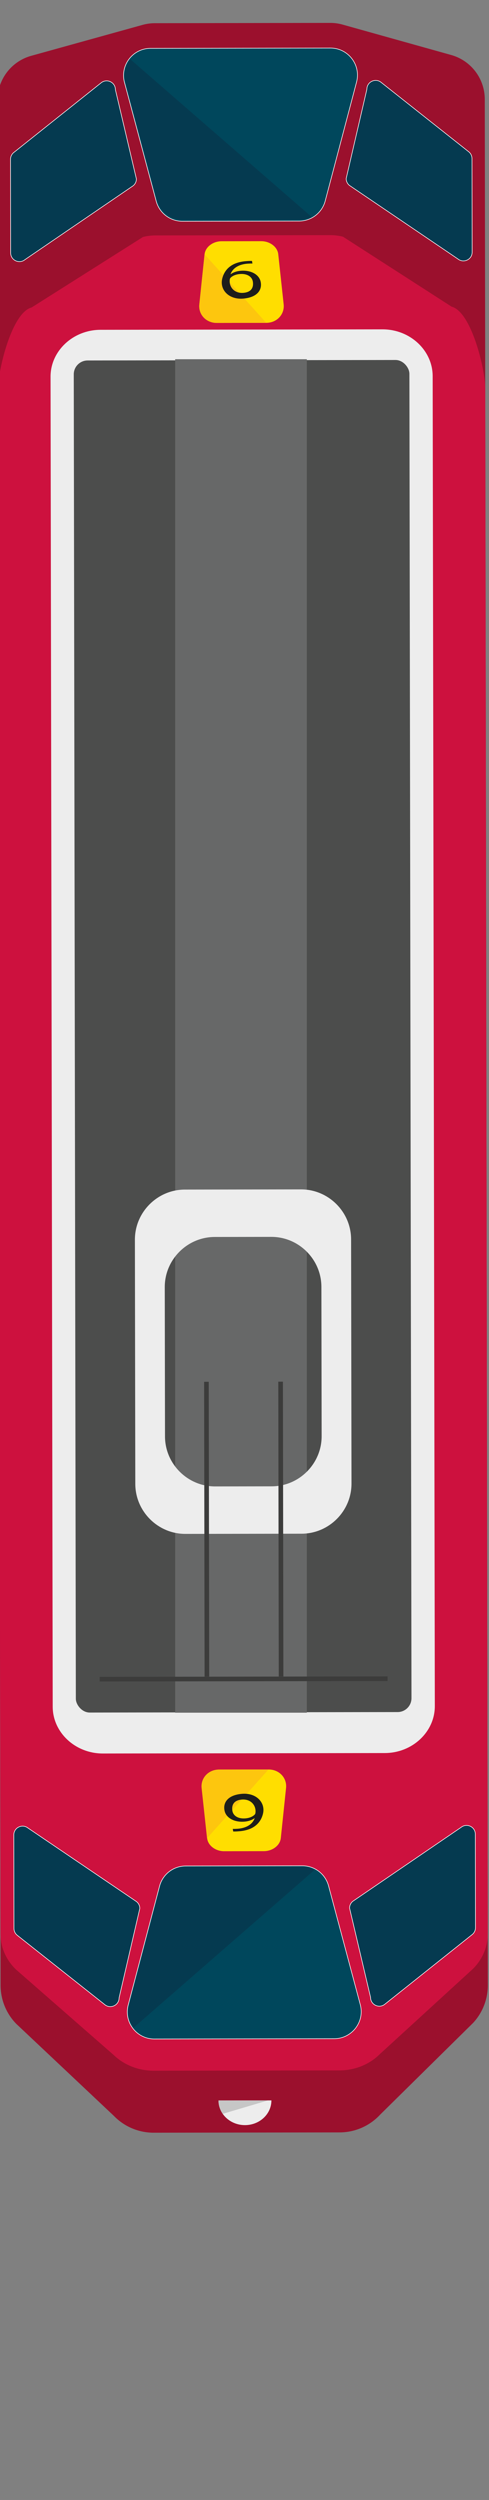 <svg id="Tram" xmlns="http://www.w3.org/2000/svg" viewBox="0 0 2439.08 12463.64"><rect x="0" y="0" width="2439.08" height="12463.64" fill="#808080" stroke="none"/><defs><style>.cls-1{fill:#9b102d;}.cls-2{fill:#cd113e;}.cls-3{fill:#00475c;}.cls-3,.cls-5{stroke:#fff;stroke-miterlimit:10;stroke-width:3px;}.cls-4,.cls-5{fill:#053a50;}.cls-6{fill:#ededed;}.cls-7{fill:#4c4d4c;}.cls-8{fill:#676868;}.cls-9{fill:#ffde00;}.cls-10{fill:#fdc60e;}.cls-11{fill:#1d1d1b;}.cls-12{fill:#3c3c3b;}.cls-13{fill:#c6c6c6;}</style></defs><path class="cls-1" d="M155.64,278.29,711.37,124a229.21,229.21,0,0,1,61-8.35L1647,114.2a228.88,228.88,0,0,1,62.18,8.49l541.38,151.56A229.28,229.28,0,0,1,2418,494.66l15.23,9402.82a275.64,275.64,0,0,1-73.11,187.41l-463.87,457.47a275.64,275.64,0,0,1-202.09,88.67l-927.71,1.5a275.58,275.58,0,0,1-198.26-83.68L80.76,10089.46A275.61,275.61,0,0,1,2.94,9898L-12.29,499.57A229.26,229.26,0,0,1,155.64,278.29Z"/><path class="cls-2" d="M157.67,1532.93l555.41-351.38a246.29,246.29,0,0,1,61-7.77l874.67-1.41a245.48,245.48,0,0,1,62.18,7.87l541.7,348.7c98.88,25.68,167.61,312.72,167.76,408l12.48,7704.14c.11,64.46-26,126.58-73.12,173.94l-463.93,424.6c-52.09,52.36-125.33,82.19-202.1,82.32l-927.71,1.5c-74.7.12-146.24-27.9-198.25-77.64L80.32,9819.54c-49.79-47.63-77.69-111.35-77.8-177.72l-12.47-7700C-10.11,1846.07,58.29,1558.55,157.67,1532.93Z"/><path class="cls-3" d="M926.1,9302.82l582.06-.94a135,135,0,0,1,130.69,100.18l158.18,592c22.89,85.66-41.58,169.76-130.25,169.9l-896.5,1.46c-88.66.14-153.41-83.75-130.8-169.49l156.26-592.5A135.05,135.05,0,0,1,926.1,9302.82Z"/><path class="cls-4" d="M1569.2,9322.31c-18-8.68-36.59-17-57.53-16.94l-582.06.94a135,135,0,0,0-130.36,100.61L643,9999.42c-10.56,40,2.58,78.53,23.67,109.39Z"/><path class="cls-5" d="M139.68,9113.65,680.8,9480.42a43.66,43.66,0,0,1,16.55,34.15L594,9960.22c.05,36.54-42.12,57-70.76,34.29l-437-346.13a43.63,43.63,0,0,1-16.55-34.15l-.76-466.29C68.86,9111.4,111,9091,139.68,9113.65Z"/><path class="cls-5" d="M2300,9110.15l-539.93,368.52a43.65,43.65,0,0,0-16.44,34.2l104.78,445.32c.06,36.54,42.29,56.84,70.86,34.06l435.91-347.54a43.67,43.67,0,0,0,16.44-34.21l-.75-466.29C2370.83,9107.67,2328.59,9087.37,2300,9110.15Z"/><path class="cls-6" d="M501.5,1644.22,1908,1641.94c137.35-.22,249.9,104.7,250.11,233.16l10.74,6630.71c.21,128.46-112,233.75-249.35,234L513,8742.06c-137.35.22-249.9-104.7-250.11-233.16L252.15,1878.18C251.94,1749.72,364.15,1644.44,501.5,1644.22Z"/><rect class="cls-7" x="373.36" y="1795.86" width="1674.14" height="6740.77" rx="69.15" transform="translate(-8.37 1.97) rotate(-0.09)"/><rect class="cls-8" x="882.09" y="1788.97" width="656.67" height="6747.66" transform="matrix(1, 0, 0, 1, -8.36, 1.97)"/><path class="cls-3" d="M909.8,1103.06l582.06-.94a135,135,0,0,0,130.36-100.61L1778.48,409c22.61-85.74-42.13-169.63-130.8-169.49L751.18,241c-88.66.14-153.14,84.24-130.25,169.9l158.18,592A135,135,0,0,0,909.8,1103.06Z"/><path class="cls-4" d="M1554,1081.13a134.15,134.15,0,0,1-58.74,13.93l-582.06.94A135,135,0,0,1,782.54,995.82l-158.18-592c-10.69-40,4.83-77.29,25.83-108.23Z"/><path class="cls-5" d="M124,1294.78,663.92,926.26a43.68,43.68,0,0,0,16.44-34.2L575.58,446.74c-.06-36.54-42.3-56.84-70.87-34.06L68.8,760.22a43.7,43.7,0,0,0-16.44,34.21l.76,466.29C53.18,1297.26,95.42,1317.56,124,1294.78Z"/><path class="cls-5" d="M2284.33,1291.28,1743.21,924.51a43.66,43.66,0,0,1-16.55-34.15L1830,444.71c-.06-36.54,42.12-57,70.76-34.29l437,346.13a43.63,43.63,0,0,1,16.55,34.15l.76,466.29C2355.15,1293.53,2313,1314,2284.33,1291.28Z"/><path class="cls-6" d="M925,7647.22l578.93-.94c137.35-.22,249.55-112.78,249.32-250.13l-2-1217.17c-.22-137.35-112.78-249.54-250.13-249.32l-578.94.94c-137.35.22-249.54,112.78-249.32,250.13l2,1217.16C675.07,7535.25,787.63,7647.44,925,7647.22ZM821.82,6417c-.23-137.35,112-249.91,249.32-250.13l281.83-.46c137.35-.22,249.91,112,250.13,249.33l1.21,744.21c.22,137.36-112,249.92-249.33,250.14l-281.82.45c-137.35.23-249.92-112-250.14-249.32Z"/><path class="cls-9" d="M1104.89,1202.77l198.24-.32c42.93-.07,80.79,28.31,84.72,64.74l27,249.8c5.39,50-33.34,92.47-86.76,92.56l-246.74.4c-53.42.08-92.29-42.27-87.06-92.28l26.15-249.88C1024.2,1231.34,1062,1202.84,1104.89,1202.77Z"/><path class="cls-9" d="M1117.89,9229.25l198.25-.32c42.92-.07,80.69-28.56,84.5-65L1426.78,8914c5.23-50-33.63-92.36-87.06-92.27l-246.73.4c-53.42.08-92.16,42.57-86.76,92.55l27,249.8C1037.11,9201,1075,9229.32,1117.89,9229.25Z"/><path class="cls-10" d="M1339.19,8821.76l-246.73.4c-53.43.09-92.16,42.57-86.76,92.55l27,249.8"/><path class="cls-11" d="M1161,9117.8c6.68.36,14.31,0,24.7-.61,17.74-1.37,34.61-5.47,48-12.51,16.33-8.21,29.44-20.94,36.63-39.7h-1.19c-15.68,11-36.38,17.18-61.53,17.22-45.3.08-79.56-21.66-87.13-53.22-10-41.76,15.69-79.73,85.93-85.86,72-6.29,118.25,43.76,105.49,98.39-8.75,37.47-31.52,59.79-56.37,72.3-18.18,9.26-41.76,14.68-65.2,16.13a257.44,257.44,0,0,1-27,.92Zm-2-90.75c3.46,23.74,25.51,38.84,56.27,38.79,23.9,0,43.31-7.62,54.16-18.28a14.6,14.6,0,0,0,4.65-9.2c4.87-35.51-21.23-70.46-68-66.61C1168.53,8974.84,1154.49,8996.34,1159,9027.05Z"/><path class="cls-10" d="M1328,1609.55l-246.74.4c-53.42.08-92.29-42.27-87.06-92.28l26.15-249.88"/><path class="cls-11" d="M1259.19,1313.91c-6.67-.36-14.31,0-24.69.61-17.75,1.36-34.61,5.46-48,12.51-16.34,8.21-29.45,20.94-36.63,39.7H1151c15.67-11,36.37-17.18,61.53-17.22,45.3-.07,79.56,21.66,87.12,53.22,10,41.76-15.68,79.74-85.92,85.87-72,6.29-118.25-43.76-105.5-98.39,8.75-37.48,31.53-59.79,56.38-72.3,18.17-9.26,41.76-14.69,65.2-16.13a260.42,260.42,0,0,1,27-.93Zm2,90.74c-3.46-23.74-25.5-38.83-56.26-38.78-23.9,0-43.31,7.61-54.16,18.28a14.53,14.53,0,0,0-4.65,9.19c-4.87,35.52,21.22,70.47,68,66.62C1251.67,1456.87,1265.71,1435.36,1261.24,1404.65Z"/><rect class="cls-12" x="1019.68" y="6888.85" width="23.05" height="1469.85" transform="translate(-12.35 1.68) rotate(-0.09)"/><rect class="cls-12" x="1389.66" y="6888.25" width="23.05" height="1469.85" transform="translate(-12.35 2.28) rotate(-0.09)"/><rect class="cls-12" x="497.59" y="8358.71" width="1436.06" height="23.05" transform="translate(-13.56 1.98) rotate(-0.09)"/><path class="cls-6" d="M1353.78,10471.51c.11,68-58.9,123.15-131.8,123.27s-132.09-54.88-132.2-122.84"/><path class="cls-13" d="M1336.45,10471.61l-246.67.14a116.52,116.52,0,0,0,21.23,66.71Z"/></svg>